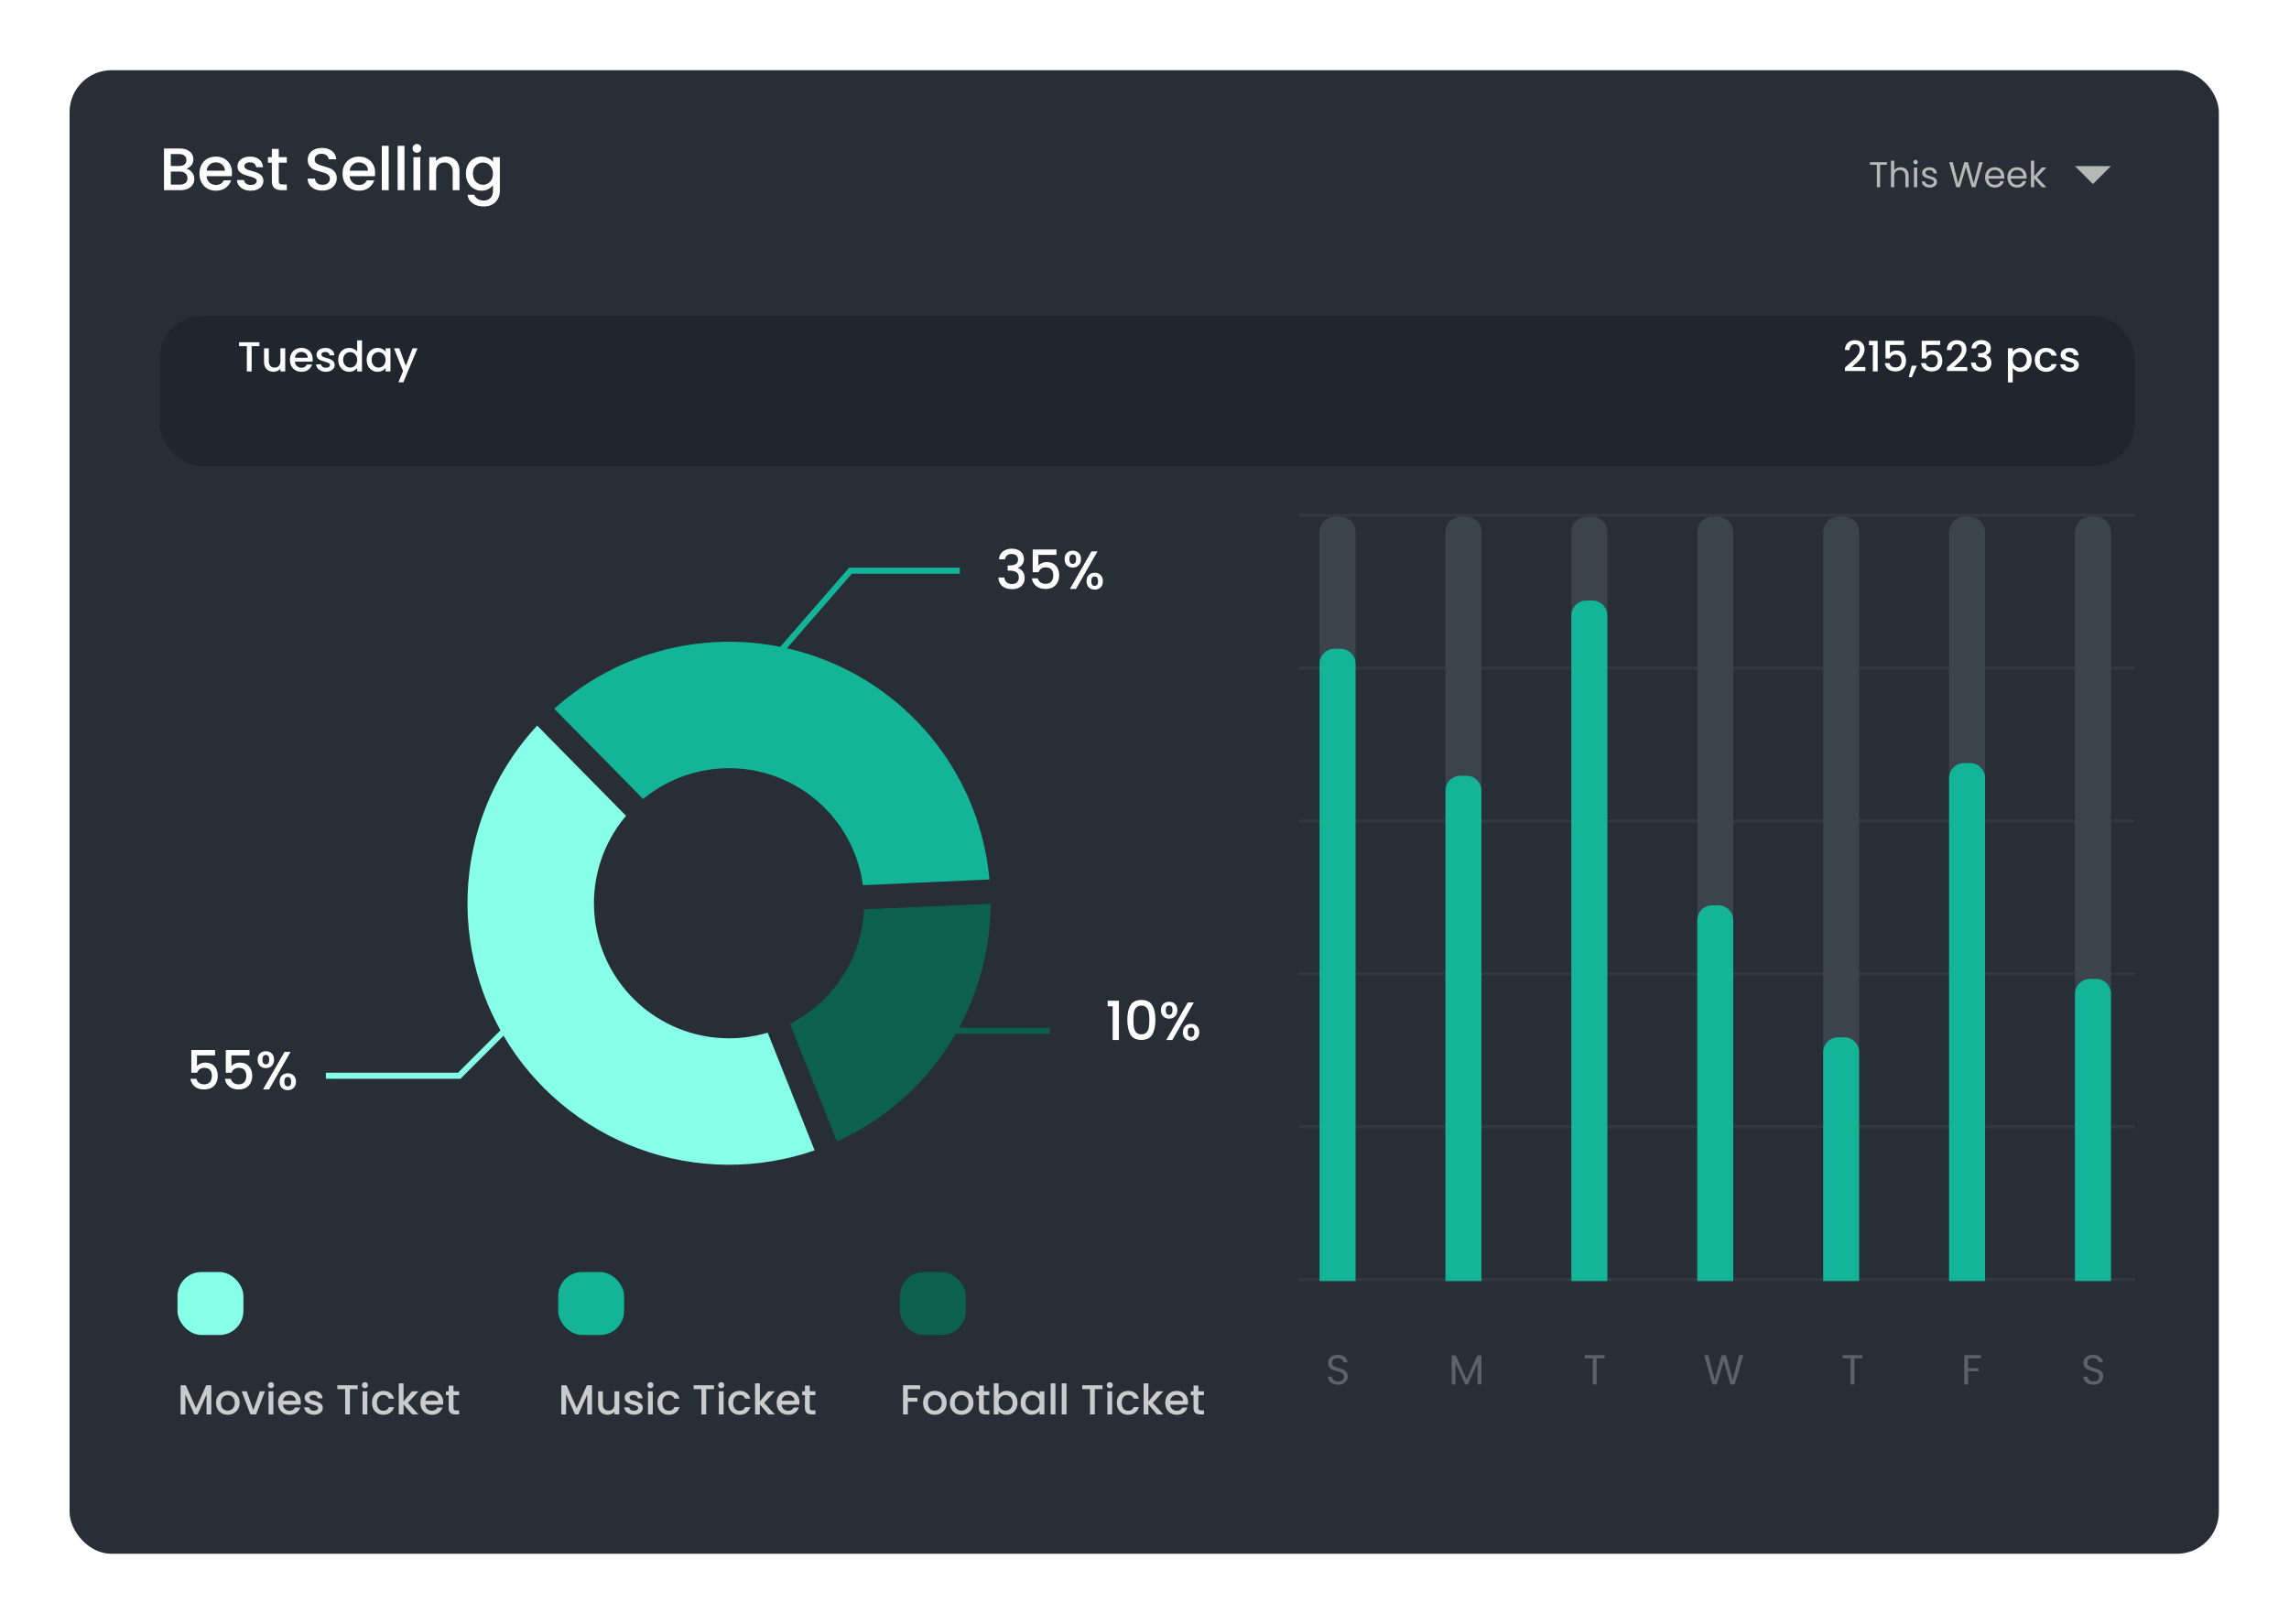 <svg width="936" height="664" viewBox="0 0 936 664" fill="none" xmlns="http://www.w3.org/2000/svg">
<g filter="url(#filter0_d_6_631)">
<rect x="28.443" y="14" width="878.876" height="606.755" rx="17.161" fill="#272E35"/>
</g>
<path d="M86.419 566.54V578.467H84.463V570.298L80.825 578.467H79.469L75.814 570.298V578.467H73.858V566.54H75.968L80.156 575.893L84.326 566.54H86.419ZM93.092 578.621C92.2 578.621 91.393 578.421 90.672 578.02C89.952 577.609 89.385 577.037 88.973 576.304C88.561 575.561 88.356 574.703 88.356 573.73C88.356 572.769 88.567 571.917 88.991 571.173C89.414 570.43 89.992 569.858 90.724 569.457C91.456 569.057 92.274 568.857 93.178 568.857C94.082 568.857 94.9 569.057 95.632 569.457C96.364 569.858 96.942 570.43 97.365 571.173C97.788 571.917 98 572.769 98 573.73C98 574.691 97.783 575.544 97.348 576.287C96.913 577.031 96.318 577.609 95.563 578.02C94.82 578.421 93.996 578.621 93.092 578.621ZM93.092 576.922C93.595 576.922 94.064 576.802 94.499 576.562C94.945 576.322 95.306 575.961 95.58 575.481C95.855 575 95.992 574.417 95.992 573.73C95.992 573.044 95.861 572.466 95.597 571.997C95.334 571.517 94.985 571.156 94.551 570.916C94.116 570.676 93.647 570.556 93.144 570.556C92.64 570.556 92.171 570.676 91.736 570.916C91.313 571.156 90.975 571.517 90.724 571.997C90.472 572.466 90.346 573.044 90.346 573.73C90.346 574.749 90.604 575.538 91.118 576.098C91.645 576.648 92.303 576.922 93.092 576.922ZM103.589 576.716L106.266 569.011H108.343L104.739 578.467H102.405L98.818 569.011H100.912L103.589 576.716ZM110.817 567.758C110.462 567.758 110.165 567.638 109.924 567.398C109.684 567.158 109.564 566.86 109.564 566.506C109.564 566.151 109.684 565.854 109.924 565.613C110.165 565.373 110.462 565.253 110.817 565.253C111.16 565.253 111.452 565.373 111.692 565.613C111.932 565.854 112.052 566.151 112.052 566.506C112.052 566.86 111.932 567.158 111.692 567.398C111.452 567.638 111.16 567.758 110.817 567.758ZM111.778 569.011V578.467H109.821V569.011H111.778ZM123.012 573.507C123.012 573.862 122.99 574.182 122.944 574.468H115.719C115.776 575.223 116.057 575.83 116.56 576.287C117.063 576.745 117.681 576.974 118.413 576.974C119.466 576.974 120.21 576.533 120.644 575.652H122.755C122.469 576.522 121.948 577.237 121.193 577.797C120.45 578.347 119.523 578.621 118.413 578.621C117.51 578.621 116.697 578.421 115.977 578.02C115.267 577.609 114.707 577.037 114.295 576.304C113.894 575.561 113.694 574.703 113.694 573.73C113.694 572.758 113.889 571.906 114.278 571.173C114.678 570.43 115.233 569.858 115.942 569.457C116.663 569.057 117.487 568.857 118.413 568.857C119.306 568.857 120.101 569.051 120.799 569.44C121.497 569.829 122.04 570.378 122.429 571.088C122.818 571.785 123.012 572.592 123.012 573.507ZM120.97 572.889C120.959 572.169 120.701 571.591 120.198 571.156C119.695 570.721 119.071 570.504 118.328 570.504C117.653 570.504 117.075 570.721 116.594 571.156C116.114 571.579 115.828 572.157 115.736 572.889H120.97ZM128.37 578.621C127.626 578.621 126.957 578.49 126.362 578.226C125.779 577.952 125.315 577.586 124.972 577.128C124.629 576.659 124.446 576.139 124.423 575.567H126.448C126.482 575.967 126.671 576.304 127.014 576.579C127.369 576.842 127.809 576.974 128.335 576.974C128.885 576.974 129.308 576.871 129.605 576.665C129.914 576.447 130.069 576.173 130.069 575.841C130.069 575.486 129.897 575.223 129.554 575.052C129.222 574.88 128.69 574.691 127.958 574.485C127.249 574.291 126.671 574.102 126.225 573.919C125.779 573.736 125.39 573.456 125.058 573.078C124.737 572.701 124.577 572.203 124.577 571.585C124.577 571.082 124.726 570.624 125.023 570.212C125.321 569.789 125.744 569.457 126.293 569.217C126.854 568.977 127.495 568.857 128.215 568.857C129.291 568.857 130.155 569.131 130.807 569.68C131.47 570.218 131.825 570.956 131.871 571.894H129.914C129.88 571.471 129.708 571.133 129.399 570.882C129.091 570.63 128.673 570.504 128.147 570.504C127.632 570.504 127.237 570.601 126.963 570.796C126.688 570.99 126.551 571.248 126.551 571.568C126.551 571.82 126.642 572.031 126.825 572.203C127.008 572.375 127.231 572.512 127.495 572.615C127.758 572.706 128.147 572.827 128.662 572.975C129.348 573.158 129.909 573.347 130.343 573.542C130.789 573.725 131.173 573.999 131.493 574.365C131.813 574.731 131.979 575.218 131.991 575.824C131.991 576.362 131.842 576.842 131.545 577.265C131.247 577.689 130.824 578.02 130.275 578.261C129.737 578.501 129.102 578.621 128.37 578.621ZM146.268 566.54V568.136H143.093V578.467H141.136V568.136H137.945V566.54H146.268ZM149.244 567.758C148.889 567.758 148.592 567.638 148.352 567.398C148.112 567.158 147.991 566.86 147.991 566.506C147.991 566.151 148.112 565.854 148.352 565.613C148.592 565.373 148.889 565.253 149.244 565.253C149.587 565.253 149.879 565.373 150.119 565.613C150.36 565.854 150.48 566.151 150.48 566.506C150.48 566.86 150.36 567.158 150.119 567.398C149.879 567.638 149.587 567.758 149.244 567.758ZM150.205 569.011V578.467H148.249V569.011H150.205ZM152.121 573.73C152.121 572.758 152.316 571.906 152.705 571.173C153.105 570.43 153.655 569.858 154.352 569.457C155.05 569.057 155.851 568.857 156.755 568.857C157.899 568.857 158.843 569.131 159.586 569.68C160.341 570.218 160.851 570.99 161.114 571.997H159.003C158.831 571.528 158.557 571.162 158.179 570.899C157.802 570.636 157.327 570.504 156.755 570.504C155.954 570.504 155.313 570.79 154.833 571.362C154.364 571.923 154.129 572.712 154.129 573.73C154.129 574.749 154.364 575.544 154.833 576.116C155.313 576.688 155.954 576.974 156.755 576.974C157.888 576.974 158.637 576.476 159.003 575.481H161.114C160.839 576.442 160.324 577.208 159.569 577.78C158.814 578.341 157.876 578.621 156.755 578.621C155.851 578.621 155.05 578.421 154.352 578.02C153.655 577.609 153.105 577.037 152.705 576.304C152.316 575.561 152.121 574.703 152.121 573.73ZM166.804 573.747L171.163 578.467H168.52L165.02 574.4V578.467H163.063V565.768H165.02V573.147L168.452 569.011H171.163L166.804 573.747ZM181.232 573.507C181.232 573.862 181.209 574.182 181.163 574.468H173.938C173.996 575.223 174.276 575.83 174.779 576.287C175.283 576.745 175.9 576.974 176.633 576.974C177.685 576.974 178.429 576.533 178.863 575.652H180.974C180.688 576.522 180.168 577.237 179.413 577.797C178.669 578.347 177.742 578.621 176.633 578.621C175.729 578.621 174.916 578.421 174.196 578.02C173.486 577.609 172.926 577.037 172.514 576.304C172.114 575.561 171.913 574.703 171.913 573.73C171.913 572.758 172.108 571.906 172.497 571.173C172.897 570.43 173.452 569.858 174.161 569.457C174.882 569.057 175.706 568.857 176.633 568.857C177.525 568.857 178.32 569.051 179.018 569.44C179.716 569.829 180.259 570.378 180.648 571.088C181.037 571.785 181.232 572.592 181.232 573.507ZM179.189 572.889C179.178 572.169 178.921 571.591 178.417 571.156C177.914 570.721 177.29 570.504 176.547 570.504C175.872 570.504 175.294 570.721 174.814 571.156C174.333 571.579 174.047 572.157 173.955 572.889H179.189ZM185.439 570.607V575.841C185.439 576.196 185.519 576.453 185.679 576.613C185.851 576.762 186.137 576.836 186.538 576.836H187.739V578.467H186.194C185.313 578.467 184.638 578.261 184.169 577.849C183.7 577.437 183.466 576.768 183.466 575.841V570.607H182.35V569.011H183.466V566.66H185.439V569.011H187.739V570.607H185.439Z" fill="white" fill-opacity="0.75"/>
<rect x="72.57" y="520.242" width="26.967" height="25.741" rx="9.806" fill="#87FFE9"/>
<path d="M242.092 566.54V578.467H240.136V570.298L236.497 578.467H235.142L231.486 570.298V578.467H229.53V566.54H231.641L235.828 575.893L239.998 566.54H242.092ZM253.226 569.011V578.467H251.27V577.351C250.961 577.74 250.555 578.049 250.052 578.278C249.56 578.495 249.033 578.604 248.473 578.604C247.729 578.604 247.06 578.45 246.465 578.141C245.882 577.832 245.418 577.374 245.075 576.768C244.743 576.161 244.577 575.429 244.577 574.571V569.011H246.516V574.279C246.516 575.126 246.728 575.778 247.151 576.236C247.575 576.682 248.152 576.905 248.885 576.905C249.617 576.905 250.195 576.682 250.618 576.236C251.053 575.778 251.27 575.126 251.27 574.279V569.011H253.226ZM259.24 578.621C258.496 578.621 257.827 578.49 257.232 578.226C256.648 577.952 256.185 577.586 255.842 577.128C255.499 576.659 255.316 576.139 255.293 575.567H257.318C257.352 575.967 257.541 576.304 257.884 576.579C258.239 576.842 258.679 576.974 259.205 576.974C259.755 576.974 260.178 576.871 260.475 576.665C260.784 576.447 260.939 576.173 260.939 575.841C260.939 575.486 260.767 575.223 260.424 575.052C260.092 574.88 259.56 574.691 258.828 574.485C258.119 574.291 257.541 574.102 257.095 573.919C256.648 573.736 256.259 573.456 255.928 573.078C255.607 572.701 255.447 572.203 255.447 571.585C255.447 571.082 255.596 570.624 255.893 570.212C256.191 569.789 256.614 569.457 257.163 569.217C257.724 568.977 258.365 568.857 259.085 568.857C260.161 568.857 261.024 569.131 261.677 569.68C262.34 570.218 262.695 570.956 262.741 571.894H260.784C260.75 571.471 260.578 571.133 260.269 570.882C259.96 570.63 259.543 570.504 259.017 570.504C258.502 570.504 258.107 570.601 257.833 570.796C257.558 570.99 257.421 571.248 257.421 571.568C257.421 571.82 257.512 572.031 257.695 572.203C257.878 572.375 258.101 572.512 258.365 572.615C258.628 572.706 259.017 572.827 259.531 572.975C260.218 573.158 260.778 573.347 261.213 573.542C261.659 573.725 262.043 573.999 262.363 574.365C262.683 574.731 262.849 575.218 262.861 575.824C262.861 576.362 262.712 576.842 262.414 577.265C262.117 577.689 261.694 578.02 261.145 578.261C260.607 578.501 259.972 578.621 259.24 578.621ZM265.97 567.758C265.615 567.758 265.318 567.638 265.077 567.398C264.837 567.158 264.717 566.86 264.717 566.506C264.717 566.151 264.837 565.854 265.077 565.613C265.318 565.373 265.615 565.253 265.97 565.253C266.313 565.253 266.605 565.373 266.845 565.613C267.085 565.854 267.205 566.151 267.205 566.506C267.205 566.86 267.085 567.158 266.845 567.398C266.605 567.638 266.313 567.758 265.97 567.758ZM266.931 569.011V578.467H264.974V569.011H266.931ZM268.847 573.73C268.847 572.758 269.042 571.906 269.431 571.173C269.831 570.43 270.38 569.858 271.078 569.457C271.776 569.057 272.577 568.857 273.481 568.857C274.625 568.857 275.568 569.131 276.312 569.68C277.067 570.218 277.576 570.99 277.839 571.997H275.729C275.557 571.528 275.282 571.162 274.905 570.899C274.527 570.636 274.053 570.504 273.481 570.504C272.68 570.504 272.039 570.79 271.559 571.362C271.09 571.923 270.855 572.712 270.855 573.73C270.855 574.749 271.09 575.544 271.559 576.116C272.039 576.688 272.68 576.974 273.481 576.974C274.613 576.974 275.363 576.476 275.729 575.481H277.839C277.565 576.442 277.05 577.208 276.295 577.78C275.54 578.341 274.602 578.621 273.481 578.621C272.577 578.621 271.776 578.421 271.078 578.02C270.38 577.609 269.831 577.037 269.431 576.304C269.042 575.561 268.847 574.703 268.847 573.73ZM291.952 566.54V568.136H288.777V578.467H286.821V568.136H283.629V566.54H291.952ZM294.929 567.758C294.574 567.758 294.276 567.638 294.036 567.398C293.796 567.158 293.676 566.86 293.676 566.506C293.676 566.151 293.796 565.854 294.036 565.613C294.276 565.373 294.574 565.253 294.929 565.253C295.272 565.253 295.564 565.373 295.804 565.613C296.044 565.854 296.164 566.151 296.164 566.506C296.164 566.86 296.044 567.158 295.804 567.398C295.564 567.638 295.272 567.758 294.929 567.758ZM295.89 569.011V578.467H293.933V569.011H295.89ZM297.806 573.73C297.806 572.758 298 571.906 298.389 571.173C298.79 570.43 299.339 569.858 300.037 569.457C300.735 569.057 301.536 568.857 302.439 568.857C303.583 568.857 304.527 569.131 305.271 569.68C306.026 570.218 306.535 570.99 306.798 571.997H304.687C304.516 571.528 304.241 571.162 303.864 570.899C303.486 570.636 303.011 570.504 302.439 570.504C301.639 570.504 300.998 570.79 300.517 571.362C300.048 571.923 299.814 572.712 299.814 573.73C299.814 574.749 300.048 575.544 300.517 576.116C300.998 576.688 301.639 576.974 302.439 576.974C303.572 576.974 304.321 576.476 304.687 575.481H306.798C306.524 576.442 306.009 577.208 305.254 577.78C304.499 578.341 303.561 578.621 302.439 578.621C301.536 578.621 300.735 578.421 300.037 578.02C299.339 577.609 298.79 577.037 298.389 576.304C298 575.561 297.806 574.703 297.806 573.73ZM312.489 573.747L316.848 578.467H314.205L310.704 574.4V578.467H308.748V565.768H310.704V573.147L314.136 569.011H316.848L312.489 573.747ZM326.916 573.507C326.916 573.862 326.893 574.182 326.847 574.468H319.623C319.68 575.223 319.96 575.83 320.464 576.287C320.967 576.745 321.585 576.974 322.317 576.974C323.37 576.974 324.113 576.533 324.548 575.652H326.659C326.373 576.522 325.852 577.237 325.097 577.797C324.353 578.347 323.427 578.621 322.317 578.621C321.413 578.621 320.601 578.421 319.88 578.02C319.171 577.609 318.61 577.037 318.198 576.304C317.798 575.561 317.598 574.703 317.598 573.73C317.598 572.758 317.792 571.906 318.181 571.173C318.582 570.43 319.137 569.858 319.846 569.457C320.567 569.057 321.39 568.857 322.317 568.857C323.209 568.857 324.004 569.051 324.702 569.44C325.4 569.829 325.944 570.378 326.333 571.088C326.722 571.785 326.916 572.592 326.916 573.507ZM324.874 572.889C324.863 572.169 324.605 571.591 324.102 571.156C323.598 570.721 322.975 570.504 322.231 570.504C321.556 570.504 320.978 570.721 320.498 571.156C320.017 571.579 319.731 572.157 319.64 572.889H324.874ZM331.124 570.607V575.841C331.124 576.196 331.204 576.453 331.364 576.613C331.536 576.762 331.822 576.836 332.222 576.836H333.423V578.467H331.879C330.998 578.467 330.323 578.261 329.854 577.849C329.385 577.437 329.15 576.768 329.15 575.841V570.607H328.035V569.011H329.15V566.66H331.124V569.011H333.423V570.607H331.124Z" fill="white" fill-opacity="0.75"/>
<rect x="228.243" y="520.242" width="26.967" height="25.741" rx="9.806" fill="#13B497"/>
<path d="M376.286 566.54V568.136H371.224V571.654H375.171V573.25H371.224V578.467H369.268V566.54H376.286ZM382.201 578.621C381.309 578.621 380.502 578.421 379.781 578.02C379.06 577.609 378.494 577.037 378.082 576.304C377.67 575.561 377.465 574.703 377.465 573.73C377.465 572.769 377.676 571.917 378.099 571.173C378.523 570.43 379.101 569.858 379.833 569.457C380.565 569.057 381.383 568.857 382.287 568.857C383.191 568.857 384.009 569.057 384.741 569.457C385.473 569.858 386.051 570.43 386.474 571.173C386.897 571.917 387.109 572.769 387.109 573.73C387.109 574.691 386.892 575.544 386.457 576.287C386.022 577.031 385.427 577.609 384.672 578.02C383.928 578.421 383.105 578.621 382.201 578.621ZM382.201 576.922C382.704 576.922 383.173 576.802 383.608 576.562C384.054 576.322 384.415 575.961 384.689 575.481C384.964 575 385.101 574.417 385.101 573.73C385.101 573.044 384.97 572.466 384.706 571.997C384.443 571.517 384.094 571.156 383.66 570.916C383.225 570.676 382.756 570.556 382.252 570.556C381.749 570.556 381.28 570.676 380.845 570.916C380.422 571.156 380.084 571.517 379.833 571.997C379.581 572.466 379.455 573.044 379.455 573.73C379.455 574.749 379.713 575.538 380.227 576.098C380.754 576.648 381.412 576.922 382.201 576.922ZM393.144 578.621C392.252 578.621 391.445 578.421 390.725 578.02C390.004 577.609 389.438 577.037 389.026 576.304C388.614 575.561 388.408 574.703 388.408 573.73C388.408 572.769 388.62 571.917 389.043 571.173C389.466 570.43 390.044 569.858 390.776 569.457C391.508 569.057 392.326 568.857 393.23 568.857C394.134 568.857 394.952 569.057 395.684 569.457C396.416 569.858 396.994 570.43 397.417 571.173C397.841 571.917 398.052 572.769 398.052 573.73C398.052 574.691 397.835 575.544 397.4 576.287C396.965 577.031 396.37 577.609 395.615 578.02C394.872 578.421 394.048 578.621 393.144 578.621ZM393.144 576.922C393.648 576.922 394.117 576.802 394.551 576.562C394.998 576.322 395.358 575.961 395.633 575.481C395.907 575 396.044 574.417 396.044 573.73C396.044 573.044 395.913 572.466 395.65 571.997C395.387 571.517 395.038 571.156 394.603 570.916C394.168 570.676 393.699 570.556 393.196 570.556C392.692 570.556 392.223 570.676 391.789 570.916C391.365 571.156 391.028 571.517 390.776 571.997C390.524 572.466 390.399 573.044 390.399 573.73C390.399 574.749 390.656 575.538 391.171 576.098C391.697 576.648 392.355 576.922 393.144 576.922ZM402.269 570.607V575.841C402.269 576.196 402.349 576.453 402.509 576.613C402.68 576.762 402.966 576.836 403.367 576.836H404.568V578.467H403.024C402.143 578.467 401.468 578.261 400.999 577.849C400.53 577.437 400.295 576.768 400.295 575.841V570.607H399.18V569.011H400.295V566.66H402.269V569.011H404.568V570.607H402.269ZM408.327 570.418C408.659 569.961 409.111 569.589 409.683 569.303C410.267 569.005 410.913 568.857 411.622 568.857C412.458 568.857 413.213 569.057 413.888 569.457C414.563 569.858 415.095 570.43 415.484 571.173C415.873 571.906 416.067 572.746 416.067 573.696C416.067 574.646 415.873 575.498 415.484 576.253C415.095 576.997 414.557 577.58 413.87 578.003C413.195 578.415 412.446 578.621 411.622 578.621C410.89 578.621 410.238 578.478 409.666 578.192C409.105 577.906 408.659 577.54 408.327 577.094V578.467H406.371V565.768H408.327V570.418ZM414.076 573.696C414.076 573.044 413.939 572.483 413.664 572.014C413.401 571.534 413.047 571.173 412.601 570.933C412.166 570.681 411.697 570.556 411.193 570.556C410.701 570.556 410.232 570.681 409.786 570.933C409.351 571.185 408.997 571.551 408.722 572.031C408.459 572.512 408.327 573.078 408.327 573.73C408.327 574.382 408.459 574.954 408.722 575.446C408.997 575.927 409.351 576.293 409.786 576.545C410.232 576.796 410.701 576.922 411.193 576.922C411.697 576.922 412.166 576.796 412.601 576.545C413.047 576.282 413.401 575.904 413.664 575.412C413.939 574.92 414.076 574.348 414.076 573.696ZM417.349 573.696C417.349 572.746 417.544 571.906 417.933 571.173C418.333 570.441 418.871 569.875 419.546 569.474C420.233 569.063 420.988 568.857 421.811 568.857C422.555 568.857 423.201 569.005 423.75 569.303C424.311 569.589 424.757 569.949 425.089 570.384V569.011H427.062V578.467H425.089V577.059C424.757 577.506 424.305 577.877 423.733 578.175C423.161 578.472 422.509 578.621 421.777 578.621C420.965 578.621 420.221 578.415 419.546 578.003C418.871 577.58 418.333 576.997 417.933 576.253C417.544 575.498 417.349 574.646 417.349 573.696ZM425.089 573.73C425.089 573.078 424.952 572.512 424.677 572.031C424.414 571.551 424.065 571.185 423.63 570.933C423.196 570.681 422.727 570.556 422.223 570.556C421.72 570.556 421.251 570.681 420.816 570.933C420.381 571.173 420.027 571.534 419.752 572.014C419.489 572.483 419.357 573.044 419.357 573.696C419.357 574.348 419.489 574.92 419.752 575.412C420.027 575.904 420.381 576.282 420.816 576.545C421.262 576.796 421.731 576.922 422.223 576.922C422.727 576.922 423.196 576.796 423.63 576.545C424.065 576.293 424.414 575.927 424.677 575.446C424.952 574.954 425.089 574.382 425.089 573.73ZM431.588 565.768V578.467H429.632V565.768H431.588ZM436.113 565.768V578.467H434.157V565.768H436.113ZM450.845 566.54V568.136H447.67V578.467H445.714V568.136H442.522V566.54H450.845ZM453.821 567.758C453.467 567.758 453.169 567.638 452.929 567.398C452.689 567.158 452.568 566.86 452.568 566.506C452.568 566.151 452.689 565.854 452.929 565.613C453.169 565.373 453.467 565.253 453.821 565.253C454.164 565.253 454.456 565.373 454.696 565.613C454.937 565.854 455.057 566.151 455.057 566.506C455.057 566.86 454.937 567.158 454.696 567.398C454.456 567.638 454.164 567.758 453.821 567.758ZM454.782 569.011V578.467H452.826V569.011H454.782ZM456.699 573.73C456.699 572.758 456.893 571.906 457.282 571.173C457.682 570.43 458.232 569.858 458.929 569.457C459.627 569.057 460.428 568.857 461.332 568.857C462.476 568.857 463.42 569.131 464.163 569.68C464.919 570.218 465.428 570.99 465.691 571.997H463.58C463.408 571.528 463.134 571.162 462.756 570.899C462.379 570.636 461.904 570.504 461.332 570.504C460.531 570.504 459.89 570.79 459.41 571.362C458.941 571.923 458.706 572.712 458.706 573.73C458.706 574.749 458.941 575.544 459.41 576.116C459.89 576.688 460.531 576.974 461.332 576.974C462.465 576.974 463.214 576.476 463.58 575.481H465.691C465.416 576.442 464.901 577.208 464.146 577.78C463.391 578.341 462.453 578.621 461.332 578.621C460.428 578.621 459.627 578.421 458.929 578.02C458.232 577.609 457.682 577.037 457.282 576.304C456.893 575.561 456.699 574.703 456.699 573.73ZM471.381 573.747L475.74 578.467H473.098L469.597 574.4V578.467H467.64V565.768H469.597V573.147L473.029 569.011H475.74L471.381 573.747ZM485.809 573.507C485.809 573.862 485.786 574.182 485.74 574.468H478.515C478.573 575.223 478.853 575.83 479.356 576.287C479.86 576.745 480.477 576.974 481.21 576.974C482.262 576.974 483.006 576.533 483.441 575.652H485.551C485.265 576.522 484.745 577.237 483.99 577.797C483.246 578.347 482.319 578.621 481.21 578.621C480.306 578.621 479.494 578.421 478.773 578.02C478.063 577.609 477.503 577.037 477.091 576.304C476.691 575.561 476.49 574.703 476.49 573.73C476.49 572.758 476.685 571.906 477.074 571.173C477.474 570.43 478.029 569.858 478.738 569.457C479.459 569.057 480.283 568.857 481.21 568.857C482.102 568.857 482.897 569.051 483.595 569.44C484.293 569.829 484.836 570.378 485.225 571.088C485.614 571.785 485.809 572.592 485.809 573.507ZM483.767 572.889C483.755 572.169 483.498 571.591 482.994 571.156C482.491 570.721 481.867 570.504 481.124 570.504C480.449 570.504 479.871 570.721 479.391 571.156C478.91 571.579 478.624 572.157 478.533 572.889H483.767ZM490.016 570.607V575.841C490.016 576.196 490.096 576.453 490.257 576.613C490.428 576.762 490.714 576.836 491.115 576.836H492.316V578.467H490.771C489.89 578.467 489.215 578.261 488.746 577.849C488.277 577.437 488.043 576.768 488.043 575.841V570.607H486.927V569.011H488.043V566.66H490.016V569.011H492.316V570.607H490.016Z" fill="white" fill-opacity="0.75"/>
<rect x="367.981" y="520.242" width="26.967" height="25.741" rx="9.806" fill="#0B6050"/>
<path d="M409.855 364.452C410.905 388.119 404.415 411.507 391.319 431.248C378.223 450.989 359.198 466.062 336.985 474.295L315.604 416.61C325.6 412.905 334.161 406.122 340.054 397.239C345.947 388.356 348.868 377.831 348.395 367.181L409.855 364.452Z" fill="#0B6050" stroke="#272E35" stroke-width="9.806"/>
<path d="M339.516 473.321C315.385 482.938 288.658 483.855 263.924 475.916C239.19 467.976 217.99 451.676 203.964 429.811C189.937 407.946 183.957 381.881 187.052 356.089C190.146 330.297 202.121 306.386 220.922 288.46L263.375 332.984C254.915 341.051 249.526 351.811 248.134 363.417C246.741 375.024 249.432 386.753 255.744 396.592C262.056 406.431 271.596 413.767 282.726 417.339C293.857 420.912 305.884 420.499 316.743 416.172L339.516 473.321Z" fill="#87FFE9" stroke="#272E35" stroke-width="9.806"/>
<path d="M219.614 289.729C235.017 274.555 254.487 264.171 275.669 259.833C296.85 255.495 318.835 257.389 338.963 265.286C359.09 273.183 376.498 286.743 389.079 304.327C401.66 321.911 408.875 342.764 409.851 364.364L348.394 367.141C347.955 357.421 344.708 348.037 339.046 340.125C333.385 332.212 325.551 326.11 316.494 322.556C307.437 319.003 297.543 318.15 288.012 320.103C278.48 322.055 269.718 326.727 262.787 333.555L219.614 289.729Z" fill="#13B497" stroke="#272E35" stroke-width="9.806"/>
<path d="M306.692 280.604L347.755 233.412L392.496 233.412" stroke="#13B497" stroke-width="2.452"/>
<path d="M408.485 228.752C408.573 227.384 409.095 226.317 410.051 225.553C411.022 224.788 412.258 224.405 413.758 224.405C414.788 224.405 415.677 224.589 416.428 224.957C417.178 225.325 417.744 225.825 418.127 226.457C418.509 227.09 418.7 227.803 418.7 228.597C418.7 229.509 418.457 230.289 417.972 230.936C417.487 231.583 416.906 232.017 416.229 232.238V232.326C417.097 232.591 417.774 233.076 418.259 233.782C418.744 234.474 418.987 235.364 418.987 236.452C418.987 237.32 418.788 238.092 418.391 238.769C417.994 239.445 417.406 239.982 416.626 240.379C415.847 240.762 414.913 240.953 413.824 240.953C412.235 240.953 410.926 240.549 409.897 239.74C408.882 238.916 408.338 237.739 408.264 236.209H410.691C410.75 236.989 411.051 237.629 411.596 238.129C412.14 238.614 412.875 238.857 413.802 238.857C414.699 238.857 415.391 238.614 415.876 238.129C416.361 237.629 416.604 236.989 416.604 236.209C416.604 235.18 416.273 234.452 415.611 234.025C414.964 233.584 413.964 233.363 412.611 233.363H412.037V231.289H412.633C413.824 231.274 414.729 231.076 415.346 230.693C415.979 230.311 416.295 229.708 416.295 228.884C416.295 228.178 416.067 227.619 415.611 227.207C415.155 226.781 414.508 226.568 413.67 226.568C412.846 226.568 412.206 226.781 411.75 227.207C411.294 227.619 411.022 228.134 410.934 228.752H408.485ZM431.999 226.943H424.608V231.333C424.917 230.921 425.373 230.576 425.976 230.296C426.594 230.017 427.248 229.877 427.939 229.877C429.175 229.877 430.175 230.142 430.94 230.671C431.72 231.201 432.271 231.87 432.595 232.679C432.933 233.488 433.102 234.341 433.102 235.239C433.102 236.327 432.889 237.298 432.463 238.151C432.051 238.989 431.426 239.651 430.587 240.137C429.763 240.622 428.748 240.865 427.542 240.865C425.939 240.865 424.652 240.468 423.681 239.673C422.71 238.879 422.129 237.827 421.938 236.518H424.387C424.549 237.21 424.909 237.761 425.468 238.173C426.027 238.57 426.726 238.769 427.564 238.769C428.609 238.769 429.388 238.453 429.903 237.82C430.433 237.188 430.697 236.349 430.697 235.305C430.697 234.246 430.433 233.437 429.903 232.878C429.374 232.304 428.594 232.017 427.564 232.017C426.844 232.017 426.233 232.201 425.733 232.569C425.248 232.922 424.895 233.407 424.674 234.025H422.291V224.736H431.999V226.943ZM435.324 228.664C435.324 227.59 435.632 226.751 436.25 226.148C436.883 225.531 437.692 225.222 438.677 225.222C439.663 225.222 440.464 225.531 441.082 226.148C441.715 226.751 442.031 227.59 442.031 228.664C442.031 229.737 441.715 230.583 441.082 231.201C440.464 231.819 439.663 232.128 438.677 232.128C437.692 232.128 436.883 231.819 436.25 231.201C435.632 230.583 435.324 229.737 435.324 228.664ZM448.782 225.508L439.979 240.865H437.508L446.311 225.508H448.782ZM438.677 226.744C437.751 226.744 437.287 227.384 437.287 228.664C437.287 229.958 437.751 230.605 438.677 230.605C439.119 230.605 439.457 230.451 439.692 230.142C439.942 229.818 440.067 229.325 440.067 228.664C440.067 227.384 439.604 226.744 438.677 226.744ZM444.304 237.688C444.304 236.614 444.612 235.775 445.23 235.172C445.863 234.555 446.672 234.246 447.657 234.246C448.628 234.246 449.422 234.555 450.04 235.172C450.673 235.775 450.989 236.614 450.989 237.688C450.989 238.761 450.673 239.607 450.04 240.225C449.422 240.843 448.628 241.152 447.657 241.152C446.672 241.152 445.863 240.843 445.23 240.225C444.612 239.607 444.304 238.761 444.304 237.688ZM447.635 235.768C446.708 235.768 446.245 236.408 446.245 237.688C446.245 238.967 446.708 239.607 447.635 239.607C448.562 239.607 449.025 238.967 449.025 237.688C449.025 236.408 448.562 235.768 447.635 235.768Z" fill="white"/>
<path d="M227.631 400.117L187.794 439.955H133.246" stroke="#87FFE9" stroke-width="2.452"/>
<path d="M87.942 431.645H80.551V436.036C80.86 435.624 81.316 435.279 81.919 434.999C82.537 434.72 83.191 434.58 83.882 434.58C85.118 434.58 86.118 434.845 86.883 435.374C87.663 435.904 88.214 436.573 88.538 437.382C88.876 438.191 89.045 439.044 89.045 439.941C89.045 441.03 88.832 442.001 88.405 442.854C87.994 443.692 87.368 444.354 86.53 444.84C85.706 445.325 84.691 445.568 83.485 445.568C81.882 445.568 80.595 445.17 79.624 444.376C78.653 443.582 78.072 442.53 77.881 441.221H80.33C80.492 441.912 80.852 442.464 81.411 442.876C81.97 443.273 82.669 443.472 83.507 443.472C84.552 443.472 85.331 443.155 85.846 442.523C86.376 441.89 86.64 441.052 86.64 440.008C86.64 438.948 86.376 438.139 85.846 437.581C85.317 437.007 84.537 436.72 83.507 436.72C82.787 436.72 82.176 436.904 81.676 437.272C81.191 437.625 80.838 438.11 80.617 438.728H78.234V429.439H87.942V431.645ZM102.034 431.645H94.642V436.036C94.951 435.624 95.407 435.279 96.01 434.999C96.628 434.72 97.283 434.58 97.974 434.58C99.21 434.58 100.21 434.845 100.975 435.374C101.754 435.904 102.306 436.573 102.629 437.382C102.968 438.191 103.137 439.044 103.137 439.941C103.137 441.03 102.924 442.001 102.497 442.854C102.085 443.692 101.46 444.354 100.622 444.84C99.798 445.325 98.783 445.568 97.577 445.568C95.973 445.568 94.686 445.17 93.716 444.376C92.745 443.582 92.164 442.53 91.972 441.221H94.422C94.583 441.912 94.944 442.464 95.503 442.876C96.062 443.273 96.76 443.472 97.599 443.472C98.643 443.472 99.423 443.155 99.938 442.523C100.467 441.89 100.732 441.052 100.732 440.008C100.732 438.948 100.467 438.139 99.938 437.581C99.408 437.007 98.629 436.72 97.599 436.72C96.878 436.72 96.268 436.904 95.767 437.272C95.282 437.625 94.929 438.11 94.709 438.728H92.326V429.439H102.034V431.645ZM105.358 433.366C105.358 432.293 105.667 431.454 106.285 430.851C106.917 430.233 107.726 429.924 108.712 429.924C109.697 429.924 110.499 430.233 111.117 430.851C111.749 431.454 112.065 432.293 112.065 433.366C112.065 434.44 111.749 435.286 111.117 435.904C110.499 436.521 109.697 436.83 108.712 436.83C107.726 436.83 106.917 436.521 106.285 435.904C105.667 435.286 105.358 434.44 105.358 433.366ZM118.817 430.211L110.014 445.568H107.542L116.346 430.211H118.817ZM108.712 431.447C107.785 431.447 107.322 432.087 107.322 433.366C107.322 434.661 107.785 435.308 108.712 435.308C109.153 435.308 109.491 435.153 109.727 434.845C109.977 434.521 110.102 434.028 110.102 433.366C110.102 432.087 109.638 431.447 108.712 431.447ZM114.338 442.39C114.338 441.317 114.647 440.478 115.265 439.875C115.897 439.257 116.706 438.948 117.692 438.948C118.663 438.948 119.457 439.257 120.075 439.875C120.707 440.478 121.023 441.317 121.023 442.39C121.023 443.464 120.707 444.31 120.075 444.928C119.457 445.546 118.663 445.854 117.692 445.854C116.706 445.854 115.897 445.546 115.265 444.928C114.647 444.31 114.338 443.464 114.338 442.39ZM117.67 440.471C116.743 440.471 116.28 441.111 116.28 442.39C116.28 443.67 116.743 444.31 117.67 444.31C118.596 444.31 119.06 443.67 119.06 442.39C119.06 441.111 118.596 440.471 117.67 440.471Z" fill="white"/>
<path d="M374.109 421.569H429.269" stroke="#0B6050" stroke-width="2.452"/>
<path d="M452.94 411.553V409.259H457.529V425.343H454.992V411.553H452.94ZM460.984 417.092C460.984 414.547 461.411 412.561 462.264 411.134C463.132 409.693 464.618 408.972 466.721 408.972C468.824 408.972 470.303 409.693 471.156 411.134C472.024 412.561 472.458 414.547 472.458 417.092C472.458 419.666 472.024 421.681 471.156 423.137C470.303 424.579 468.824 425.299 466.721 425.299C464.618 425.299 463.132 424.579 462.264 423.137C461.411 421.681 460.984 419.666 460.984 417.092ZM469.986 417.092C469.986 415.9 469.906 414.892 469.744 414.069C469.597 413.245 469.288 412.576 468.817 412.061C468.346 411.531 467.648 411.267 466.721 411.267C465.794 411.267 465.096 411.531 464.625 412.061C464.154 412.576 463.838 413.245 463.676 414.069C463.529 414.892 463.456 415.9 463.456 417.092C463.456 418.327 463.529 419.364 463.676 420.203C463.823 421.041 464.132 421.718 464.603 422.232C465.088 422.747 465.794 423.005 466.721 423.005C467.648 423.005 468.346 422.747 468.817 422.232C469.302 421.718 469.619 421.041 469.766 420.203C469.913 419.364 469.986 418.327 469.986 417.092ZM474.722 413.142C474.722 412.068 475.031 411.23 475.649 410.627C476.281 410.009 477.09 409.7 478.076 409.7C479.061 409.7 479.863 410.009 480.481 410.627C481.113 411.23 481.429 412.068 481.429 413.142C481.429 414.216 481.113 415.062 480.481 415.679C479.863 416.297 479.061 416.606 478.076 416.606C477.09 416.606 476.281 416.297 475.649 415.679C475.031 415.062 474.722 414.216 474.722 413.142ZM488.181 409.987L479.377 425.343H476.906L485.71 409.987H488.181ZM478.076 411.223C477.149 411.223 476.686 411.862 476.686 413.142C476.686 414.436 477.149 415.084 478.076 415.084C478.517 415.084 478.855 414.929 479.091 414.62C479.341 414.297 479.466 413.804 479.466 413.142C479.466 411.862 479.002 411.223 478.076 411.223ZM483.702 422.166C483.702 421.092 484.011 420.254 484.629 419.651C485.261 419.033 486.07 418.724 487.056 418.724C488.026 418.724 488.821 419.033 489.438 419.651C490.071 420.254 490.387 421.092 490.387 422.166C490.387 423.24 490.071 424.086 489.438 424.704C488.821 425.321 488.026 425.63 487.056 425.63C486.07 425.63 485.261 425.321 484.629 424.704C484.011 424.086 483.702 423.24 483.702 422.166ZM487.034 420.247C486.107 420.247 485.644 420.886 485.644 422.166C485.644 423.446 486.107 424.086 487.034 424.086C487.96 424.086 488.424 423.446 488.424 422.166C488.424 420.886 487.96 420.247 487.034 420.247Z" fill="white"/>
<g filter="url(#filter1_d_6_631)">
<rect x="65.216" y="114.513" width="807.781" height="61.288" rx="17.161" fill="#20262D"/>
</g>
<path d="M106.078 139.973V141.569H102.903V151.9H100.947V141.569H97.755V139.973H106.078ZM116.623 142.444V151.9H114.666V150.784C114.357 151.173 113.951 151.482 113.448 151.711C112.956 151.928 112.43 152.037 111.869 152.037C111.125 152.037 110.456 151.882 109.861 151.573C109.278 151.265 108.814 150.807 108.471 150.201C108.139 149.594 107.974 148.862 107.974 148.004V142.444H109.913V147.712C109.913 148.559 110.124 149.211 110.548 149.669C110.971 150.115 111.549 150.338 112.281 150.338C113.013 150.338 113.591 150.115 114.014 149.669C114.449 149.211 114.666 148.559 114.666 147.712V142.444H116.623ZM127.87 146.94C127.87 147.295 127.847 147.615 127.801 147.901H120.577C120.634 148.656 120.914 149.262 121.418 149.72C121.921 150.178 122.539 150.407 123.271 150.407C124.323 150.407 125.067 149.966 125.502 149.085H127.613C127.327 149.955 126.806 150.67 126.051 151.23C125.307 151.779 124.381 152.054 123.271 152.054C122.367 152.054 121.555 151.854 120.834 151.453C120.125 151.041 119.564 150.469 119.152 149.737C118.752 148.994 118.552 148.136 118.552 147.163C118.552 146.191 118.746 145.338 119.135 144.606C119.536 143.863 120.09 143.291 120.8 142.89C121.521 142.49 122.344 142.29 123.271 142.29C124.163 142.29 124.958 142.484 125.656 142.873C126.354 143.262 126.898 143.811 127.287 144.52C127.676 145.218 127.87 146.025 127.87 146.94ZM125.828 146.322C125.816 145.602 125.559 145.024 125.056 144.589C124.552 144.154 123.929 143.937 123.185 143.937C122.51 143.937 121.932 144.154 121.452 144.589C120.971 145.012 120.685 145.59 120.594 146.322H125.828ZM133.227 152.054C132.484 152.054 131.814 151.922 131.22 151.659C130.636 151.385 130.173 151.019 129.83 150.561C129.486 150.092 129.303 149.571 129.28 148.999H131.305C131.34 149.4 131.528 149.737 131.872 150.012C132.226 150.275 132.667 150.407 133.193 150.407C133.742 150.407 134.166 150.304 134.463 150.098C134.772 149.88 134.926 149.606 134.926 149.274C134.926 148.919 134.755 148.656 134.411 148.485C134.08 148.313 133.548 148.124 132.816 147.918C132.106 147.724 131.528 147.535 131.082 147.352C130.636 147.169 130.247 146.889 129.915 146.511C129.595 146.134 129.435 145.636 129.435 145.018C129.435 144.515 129.584 144.057 129.881 143.645C130.178 143.222 130.602 142.89 131.151 142.65C131.712 142.41 132.352 142.29 133.073 142.29C134.148 142.29 135.012 142.564 135.664 143.113C136.328 143.651 136.682 144.389 136.728 145.327H134.772C134.738 144.904 134.566 144.566 134.257 144.314C133.948 144.063 133.531 143.937 133.004 143.937C132.489 143.937 132.095 144.034 131.82 144.229C131.546 144.423 131.408 144.681 131.408 145.001C131.408 145.253 131.5 145.464 131.683 145.636C131.866 145.807 132.089 145.945 132.352 146.048C132.615 146.139 133.004 146.259 133.519 146.408C134.206 146.591 134.766 146.78 135.201 146.974C135.647 147.157 136.03 147.432 136.351 147.798C136.671 148.164 136.837 148.65 136.848 149.257C136.848 149.794 136.7 150.275 136.402 150.698C136.105 151.122 135.681 151.453 135.132 151.694C134.595 151.934 133.96 152.054 133.227 152.054ZM138.31 147.129C138.31 146.179 138.505 145.338 138.894 144.606C139.294 143.874 139.832 143.308 140.507 142.907C141.193 142.495 141.954 142.29 142.789 142.29C143.407 142.29 144.013 142.427 144.608 142.701C145.214 142.965 145.695 143.319 146.05 143.765V139.201H148.023V151.9H146.05V150.475C145.729 150.933 145.283 151.31 144.711 151.608C144.15 151.905 143.504 152.054 142.772 152.054C141.948 152.054 141.193 151.848 140.507 151.436C139.832 151.013 139.294 150.429 138.894 149.686C138.505 148.931 138.31 148.078 138.31 147.129ZM146.05 147.163C146.05 146.511 145.912 145.945 145.638 145.464C145.375 144.984 145.026 144.618 144.591 144.366C144.156 144.114 143.687 143.988 143.184 143.988C142.68 143.988 142.211 144.114 141.777 144.366C141.342 144.606 140.987 144.967 140.713 145.447C140.449 145.916 140.318 146.477 140.318 147.129C140.318 147.781 140.449 148.353 140.713 148.845C140.987 149.337 141.342 149.714 141.777 149.978C142.223 150.229 142.692 150.355 143.184 150.355C143.687 150.355 144.156 150.229 144.591 149.978C145.026 149.726 145.375 149.36 145.638 148.879C145.912 148.387 146.05 147.815 146.05 147.163ZM149.94 147.129C149.94 146.179 150.135 145.338 150.524 144.606C150.924 143.874 151.462 143.308 152.137 142.907C152.823 142.495 153.579 142.29 154.402 142.29C155.146 142.29 155.792 142.438 156.341 142.736C156.902 143.022 157.348 143.382 157.68 143.817V142.444H159.653V151.9H157.68V150.492C157.348 150.939 156.896 151.31 156.324 151.608C155.752 151.905 155.1 152.054 154.368 152.054C153.556 152.054 152.812 151.848 152.137 151.436C151.462 151.013 150.924 150.429 150.524 149.686C150.135 148.931 149.94 148.078 149.94 147.129ZM157.68 147.163C157.68 146.511 157.543 145.945 157.268 145.464C157.005 144.984 156.656 144.618 156.221 144.366C155.787 144.114 155.318 143.988 154.814 143.988C154.311 143.988 153.842 144.114 153.407 144.366C152.972 144.606 152.618 144.967 152.343 145.447C152.08 145.916 151.948 146.477 151.948 147.129C151.948 147.781 152.08 148.353 152.343 148.845C152.618 149.337 152.972 149.714 153.407 149.978C153.853 150.229 154.322 150.355 154.814 150.355C155.318 150.355 155.787 150.229 156.221 149.978C156.656 149.726 157.005 149.36 157.268 148.879C157.543 148.387 157.68 147.815 157.68 147.163ZM170.735 142.444L164.934 156.344H162.909L164.831 151.745L161.108 142.444H163.287L165.947 149.651L168.71 142.444H170.735Z" fill="white"/>
<path d="M755.666 149.24C756.764 148.29 757.628 147.512 758.257 146.906C758.898 146.288 759.43 145.647 759.853 144.984C760.276 144.32 760.488 143.657 760.488 142.993C760.488 142.307 760.322 141.769 759.99 141.38C759.67 140.991 759.161 140.797 758.463 140.797C757.788 140.797 757.262 141.014 756.884 141.449C756.518 141.872 756.324 142.444 756.301 143.165H754.413C754.447 141.86 754.836 140.865 755.58 140.179C756.335 139.481 757.29 139.132 758.446 139.132C759.693 139.132 760.665 139.475 761.363 140.162C762.072 140.848 762.427 141.763 762.427 142.907C762.427 143.731 762.215 144.526 761.792 145.293C761.38 146.048 760.883 146.728 760.299 147.335C759.727 147.93 758.995 148.622 758.103 149.411L757.33 150.098H762.77V151.728H754.43V150.304L755.666 149.24ZM764.232 141.174V139.389H767.801V151.9H765.827V141.174H764.232ZM778.554 141.071H772.805V144.486C773.045 144.166 773.4 143.897 773.869 143.68C774.35 143.462 774.859 143.353 775.396 143.353C776.357 143.353 777.135 143.559 777.73 143.971C778.337 144.383 778.766 144.904 779.017 145.533C779.281 146.162 779.412 146.826 779.412 147.524C779.412 148.37 779.246 149.125 778.914 149.789C778.594 150.441 778.108 150.956 777.456 151.333C776.815 151.711 776.026 151.9 775.088 151.9C773.841 151.9 772.84 151.591 772.084 150.973C771.329 150.355 770.877 149.537 770.729 148.519H772.634C772.759 149.057 773.04 149.486 773.474 149.806C773.909 150.115 774.453 150.269 775.105 150.269C775.917 150.269 776.523 150.023 776.924 149.531C777.336 149.039 777.542 148.387 777.542 147.575C777.542 146.751 777.336 146.122 776.924 145.687C776.512 145.241 775.906 145.018 775.105 145.018C774.544 145.018 774.069 145.161 773.68 145.447C773.303 145.722 773.028 146.099 772.857 146.58H771.003V139.355H778.554V141.071ZM783.851 149.549L781.775 154.285H780.505L781.723 149.549H783.851ZM793.369 141.071H787.62V144.486C787.86 144.166 788.215 143.897 788.684 143.68C789.164 143.462 789.673 143.353 790.211 143.353C791.172 143.353 791.95 143.559 792.545 143.971C793.151 144.383 793.58 144.904 793.832 145.533C794.095 146.162 794.227 146.826 794.227 147.524C794.227 148.37 794.061 149.125 793.729 149.789C793.409 150.441 792.922 150.956 792.27 151.333C791.63 151.711 790.84 151.9 789.902 151.9C788.655 151.9 787.654 151.591 786.899 150.973C786.144 150.355 785.692 149.537 785.543 148.519H787.448C787.574 149.057 787.854 149.486 788.289 149.806C788.724 150.115 789.267 150.269 789.919 150.269C790.732 150.269 791.338 150.023 791.738 149.531C792.15 149.039 792.356 148.387 792.356 147.575C792.356 146.751 792.15 146.122 791.738 145.687C791.326 145.241 790.72 145.018 789.919 145.018C789.359 145.018 788.884 145.161 788.495 145.447C788.117 145.722 787.843 146.099 787.671 146.58H785.818V139.355H793.369V141.071ZM797.344 149.24C798.443 148.29 799.306 147.512 799.936 146.906C800.576 146.288 801.108 145.647 801.531 144.984C801.955 144.32 802.166 143.657 802.166 142.993C802.166 142.307 802.001 141.769 801.669 141.38C801.348 140.991 800.839 140.797 800.141 140.797C799.466 140.797 798.94 141.014 798.563 141.449C798.197 141.872 798.002 142.444 797.979 143.165H796.092C796.126 141.86 796.515 140.865 797.258 140.179C798.014 139.481 798.969 139.132 800.124 139.132C801.371 139.132 802.344 139.475 803.042 140.162C803.751 140.848 804.106 141.763 804.106 142.907C804.106 143.731 803.894 144.526 803.471 145.293C803.059 146.048 802.561 146.728 801.978 147.335C801.406 147.93 800.673 148.622 799.781 149.411L799.009 150.098H804.449V151.728H796.109V150.304L797.344 149.24ZM806.133 142.478C806.202 141.414 806.608 140.585 807.352 139.99C808.107 139.395 809.068 139.098 810.235 139.098C811.035 139.098 811.728 139.241 812.311 139.527C812.894 139.813 813.335 140.202 813.632 140.694C813.93 141.186 814.079 141.74 814.079 142.358C814.079 143.067 813.89 143.674 813.512 144.177C813.135 144.681 812.683 145.018 812.157 145.19V145.258C812.832 145.464 813.358 145.842 813.735 146.391C814.113 146.929 814.302 147.621 814.302 148.467C814.302 149.142 814.147 149.743 813.838 150.269C813.529 150.796 813.072 151.213 812.465 151.522C811.859 151.819 811.133 151.968 810.286 151.968C809.05 151.968 808.032 151.654 807.231 151.024C806.442 150.384 806.019 149.468 805.962 148.279H807.849C807.895 148.885 808.129 149.383 808.553 149.772C808.976 150.149 809.548 150.338 810.269 150.338C810.967 150.338 811.504 150.149 811.882 149.772C812.26 149.383 812.448 148.885 812.448 148.279C812.448 147.478 812.191 146.911 811.676 146.58C811.173 146.236 810.395 146.065 809.342 146.065H808.896V144.452H809.359C810.286 144.44 810.99 144.286 811.47 143.988C811.962 143.691 812.208 143.222 812.208 142.581C812.208 142.032 812.031 141.597 811.676 141.277C811.321 140.945 810.818 140.779 810.166 140.779C809.525 140.779 809.028 140.945 808.673 141.277C808.318 141.597 808.107 141.998 808.038 142.478H806.133ZM823.028 143.834C823.36 143.399 823.812 143.033 824.384 142.736C824.956 142.438 825.602 142.29 826.323 142.29C827.147 142.29 827.896 142.495 828.571 142.907C829.258 143.308 829.795 143.874 830.184 144.606C830.573 145.338 830.768 146.179 830.768 147.129C830.768 148.078 830.573 148.931 830.184 149.686C829.795 150.429 829.258 151.013 828.571 151.436C827.896 151.848 827.147 152.054 826.323 152.054C825.602 152.054 824.962 151.911 824.401 151.625C823.84 151.328 823.383 150.961 823.028 150.527V156.396H821.072V142.444H823.028V143.834ZM828.777 147.129C828.777 146.477 828.64 145.916 828.365 145.447C828.102 144.967 827.747 144.606 827.301 144.366C826.866 144.114 826.397 143.988 825.894 143.988C825.402 143.988 824.933 144.114 824.487 144.366C824.052 144.618 823.697 144.984 823.423 145.464C823.16 145.945 823.028 146.511 823.028 147.163C823.028 147.815 823.16 148.387 823.423 148.879C823.697 149.36 824.052 149.726 824.487 149.978C824.933 150.229 825.402 150.355 825.894 150.355C826.397 150.355 826.866 150.229 827.301 149.978C827.747 149.714 828.102 149.337 828.365 148.845C828.64 148.353 828.777 147.781 828.777 147.129ZM832.05 147.163C832.05 146.191 832.245 145.338 832.634 144.606C833.034 143.863 833.583 143.291 834.281 142.89C834.979 142.49 835.78 142.29 836.684 142.29C837.828 142.29 838.771 142.564 839.515 143.113C840.27 143.651 840.779 144.423 841.042 145.43H838.932C838.76 144.961 838.485 144.595 838.108 144.332C837.73 144.069 837.256 143.937 836.684 143.937C835.883 143.937 835.242 144.223 834.762 144.795C834.292 145.356 834.058 146.145 834.058 147.163C834.058 148.181 834.292 148.976 834.762 149.549C835.242 150.121 835.883 150.407 836.684 150.407C837.816 150.407 838.566 149.909 838.932 148.914H841.042C840.768 149.875 840.253 150.641 839.498 151.213C838.743 151.774 837.805 152.054 836.684 152.054C835.78 152.054 834.979 151.854 834.281 151.453C833.583 151.041 833.034 150.469 832.634 149.737C832.245 148.994 832.05 148.136 832.05 147.163ZM846.424 152.054C845.681 152.054 845.011 151.922 844.416 151.659C843.833 151.385 843.37 151.019 843.026 150.561C842.683 150.092 842.5 149.571 842.477 148.999H844.502C844.536 149.4 844.725 149.737 845.068 150.012C845.423 150.275 845.864 150.407 846.39 150.407C846.939 150.407 847.362 150.304 847.66 150.098C847.969 149.88 848.123 149.606 848.123 149.274C848.123 148.919 847.951 148.656 847.608 148.485C847.276 148.313 846.744 148.124 846.012 147.918C845.303 147.724 844.725 147.535 844.279 147.352C843.833 147.169 843.444 146.889 843.112 146.511C842.792 146.134 842.632 145.636 842.632 145.018C842.632 144.515 842.78 144.057 843.078 143.645C843.375 143.222 843.799 142.89 844.348 142.65C844.908 142.41 845.549 142.29 846.27 142.29C847.345 142.29 848.209 142.564 848.861 143.113C849.525 143.651 849.879 144.389 849.925 145.327H847.969C847.934 144.904 847.763 144.566 847.454 144.314C847.145 144.063 846.727 143.937 846.201 143.937C845.686 143.937 845.292 144.034 845.017 144.229C844.742 144.423 844.605 144.681 844.605 145.001C844.605 145.253 844.697 145.464 844.88 145.636C845.063 145.807 845.286 145.945 845.549 146.048C845.812 146.139 846.201 146.259 846.716 146.408C847.402 146.591 847.963 146.78 848.398 146.974C848.844 147.157 849.227 147.432 849.547 147.798C849.868 148.164 850.034 148.65 850.045 149.257C850.045 149.794 849.896 150.275 849.599 150.698C849.301 151.122 848.878 151.453 848.329 151.694C847.791 151.934 847.156 152.054 846.424 152.054Z" fill="white"/>
<rect x="531.008" y="522.694" width="341.989" height="1.226" rx="0.613" fill="#323940"/>
<rect x="531.008" y="460.18" width="341.989" height="1.226" rx="0.613" fill="#323940"/>
<rect x="531.008" y="397.665" width="341.989" height="1.226" rx="0.613" fill="#323940"/>
<rect x="531.008" y="335.151" width="341.989" height="1.226" rx="0.613" fill="#323940"/>
<rect x="531.008" y="272.637" width="341.989" height="1.226" rx="0.613" fill="#323940"/>
<rect x="531.008" y="210.123" width="341.989" height="1.226" rx="0.613" fill="#323940"/>
<path d="M539.588 217.478C539.588 214.093 542.332 211.349 545.717 211.349H548.169C551.553 211.349 554.297 214.093 554.297 217.478V523.92H539.588V217.478Z" fill="#3B444D"/>
<path d="M539.588 271.476C539.588 268.092 542.332 265.348 545.717 265.348H548.169C551.553 265.348 554.297 268.092 554.297 271.476V523.919H539.588V271.476Z" fill="#13B497"/>
<path d="M591.07 217.478C591.07 214.093 593.814 211.349 597.199 211.349H599.651C603.036 211.349 605.78 214.093 605.78 217.478V523.92H591.07V217.478Z" fill="#3B444D"/>
<path d="M591.07 323.399C591.07 320.014 593.814 317.27 597.199 317.27H599.651C603.036 317.27 605.78 320.014 605.78 323.399V523.92H591.07V323.399Z" fill="#13B497"/>
<path d="M642.553 217.478C642.553 214.093 645.297 211.349 648.682 211.349H651.133C654.518 211.349 657.262 214.093 657.262 217.478V523.92H642.553V217.478Z" fill="#3B444D"/>
<path d="M642.553 251.746C642.553 248.361 645.297 245.617 648.682 245.617H651.133C654.518 245.617 657.262 248.361 657.262 251.746V523.92H642.553V251.746Z" fill="#13B497"/>
<path d="M694.035 217.478C694.035 214.093 696.779 211.349 700.164 211.349H702.615C706 211.349 708.744 214.093 708.744 217.478V523.92H694.035V217.478Z" fill="#3B444D"/>
<path d="M694.035 376.359C694.035 372.974 696.779 370.23 700.164 370.23H702.615C706 370.23 708.744 372.974 708.744 376.359V523.92H694.035V376.359Z" fill="#13B497"/>
<path d="M745.517 217.478C745.517 214.093 748.261 211.349 751.646 211.349H754.098C757.483 211.349 760.226 214.093 760.226 217.478V523.92H745.517V217.478Z" fill="#3B444D"/>
<path d="M745.517 430.358C745.517 426.973 748.261 424.229 751.646 424.229H754.098C757.483 424.229 760.226 426.973 760.226 430.358V523.92H745.517V430.358Z" fill="#13B497"/>
<path d="M797 217.478C797 214.093 799.744 211.349 803.128 211.349H805.58C808.965 211.349 811.709 214.093 811.709 217.478V523.92H797V217.478Z" fill="#3B444D"/>
<path d="M797 318.206C797 314.821 799.744 312.077 803.128 312.077H805.58C808.965 312.077 811.709 314.821 811.709 318.206V523.919H797V318.206Z" fill="#13B497"/>
<path d="M848.482 217.478C848.482 214.093 851.226 211.349 854.611 211.349H857.062C860.447 211.349 863.191 214.093 863.191 217.478V523.92H848.482V217.478Z" fill="#3B444D"/>
<path d="M848.482 406.474C848.482 403.089 851.226 400.345 854.611 400.345H857.062C860.447 400.345 863.191 403.089 863.191 406.474V523.92H848.482V406.474Z" fill="#13B497"/>
<path d="M547.154 566.329C546.364 566.329 545.655 566.192 545.026 565.917C544.408 565.631 543.922 565.243 543.567 564.751C543.212 564.247 543.029 563.669 543.018 563.017H544.683C544.74 563.578 544.969 564.053 545.369 564.442C545.781 564.819 546.376 565.008 547.154 565.008C547.897 565.008 548.481 564.825 548.904 564.459C549.339 564.081 549.556 563.601 549.556 563.017C549.556 562.56 549.43 562.188 549.179 561.902C548.927 561.616 548.612 561.398 548.235 561.25C547.857 561.101 547.348 560.941 546.708 560.769C545.918 560.563 545.283 560.357 544.803 560.151C544.334 559.946 543.927 559.625 543.584 559.19C543.252 558.744 543.087 558.149 543.087 557.406C543.087 556.754 543.252 556.176 543.584 555.673C543.916 555.169 544.379 554.78 544.974 554.506C545.581 554.231 546.273 554.094 547.051 554.094C548.172 554.094 549.087 554.374 549.796 554.935C550.517 555.495 550.923 556.239 551.015 557.166H549.299C549.242 556.708 549.001 556.307 548.578 555.964C548.155 555.61 547.594 555.432 546.896 555.432C546.244 555.432 545.712 555.604 545.3 555.947C544.888 556.279 544.683 556.748 544.683 557.354C544.683 557.789 544.803 558.144 545.043 558.418C545.295 558.693 545.598 558.904 545.952 559.053C546.319 559.19 546.828 559.351 547.48 559.534C548.269 559.751 548.904 559.968 549.385 560.186C549.865 560.392 550.277 560.718 550.62 561.164C550.963 561.599 551.135 562.194 551.135 562.949C551.135 563.532 550.981 564.081 550.672 564.596C550.363 565.111 549.905 565.529 549.299 565.849C548.692 566.169 547.977 566.329 547.154 566.329Z" fill="white" fill-opacity="0.25"/>
<path d="M605.75 554.334V566.209H604.189V557.354L600.242 566.209H599.143L595.179 557.337V566.209H593.618V554.334H595.299L599.693 564.15L604.086 554.334H605.75Z" fill="white" fill-opacity="0.25"/>
<path d="M656.139 554.248V555.518H652.879V566.209H651.317V555.518H648.039V554.248H656.139Z" fill="white" fill-opacity="0.25"/>
<path d="M712.841 554.248L709.374 566.209H707.624L704.844 556.582L701.961 566.209L700.228 566.226L696.881 554.248H698.546L701.154 564.39L704.037 554.248H705.788L708.533 564.356L711.159 554.248H712.841Z" fill="white" fill-opacity="0.25"/>
<path d="M761.555 554.248V555.518H758.295V566.209H756.733V555.518H753.455V554.248H761.555Z" fill="white" fill-opacity="0.25"/>
<path d="M809.985 554.248V555.518H804.786V559.551H809.007V560.821H804.786V566.209H803.224V554.248H809.985Z" fill="white" fill-opacity="0.25"/>
<path d="M856.047 566.329C855.258 566.329 854.549 566.192 853.919 565.917C853.302 565.631 852.815 565.243 852.461 564.751C852.106 564.247 851.923 563.669 851.912 563.017H853.576C853.633 563.578 853.862 564.053 854.263 564.442C854.674 564.819 855.269 565.008 856.047 565.008C856.791 565.008 857.374 564.825 857.798 564.459C858.232 564.081 858.45 563.601 858.45 563.017C858.45 562.56 858.324 562.188 858.072 561.902C857.821 561.616 857.506 561.398 857.128 561.25C856.751 561.101 856.242 560.941 855.601 560.769C854.812 560.563 854.177 560.357 853.696 560.151C853.227 559.946 852.821 559.625 852.478 559.19C852.146 558.744 851.98 558.149 851.98 557.406C851.98 556.754 852.146 556.176 852.478 555.673C852.81 555.169 853.273 554.78 853.868 554.506C854.474 554.231 855.166 554.094 855.944 554.094C857.065 554.094 857.981 554.374 858.69 554.935C859.411 555.495 859.817 556.239 859.908 557.166H858.192C858.135 556.708 857.895 556.307 857.472 555.964C857.048 555.61 856.488 555.432 855.79 555.432C855.138 555.432 854.606 555.604 854.194 555.947C853.782 556.279 853.576 556.748 853.576 557.354C853.576 557.789 853.696 558.144 853.936 558.418C854.188 558.693 854.491 558.904 854.846 559.053C855.212 559.19 855.721 559.351 856.373 559.534C857.163 559.751 857.798 559.968 858.278 560.186C858.759 560.392 859.171 560.718 859.514 561.164C859.857 561.599 860.029 562.194 860.029 562.949C860.029 563.532 859.874 564.081 859.565 564.596C859.256 565.111 858.799 565.529 858.192 565.849C857.586 566.169 856.871 566.329 856.047 566.329Z" fill="white" fill-opacity="0.25"/>
<path d="M76.174 69.021C77.09 69.184 77.866 69.667 78.503 70.468C79.141 71.268 79.459 72.175 79.459 73.189C79.459 74.055 79.231 74.839 78.773 75.542C78.332 76.229 77.686 76.776 76.836 77.185C75.986 77.577 74.998 77.773 73.87 77.773H67.055V60.735H73.551C74.712 60.735 75.709 60.931 76.542 61.323C77.376 61.715 78.005 62.247 78.43 62.917C78.855 63.571 79.067 64.306 79.067 65.123C79.067 66.104 78.806 66.921 78.283 67.575C77.76 68.228 77.057 68.711 76.174 69.021ZM69.849 67.893H73.306C74.221 67.893 74.932 67.689 75.439 67.281C75.962 66.856 76.223 66.251 76.223 65.466C76.223 64.698 75.962 64.102 75.439 63.677C74.932 63.236 74.221 63.015 73.306 63.015H69.849V67.893ZM73.625 75.493C74.573 75.493 75.316 75.264 75.856 74.807C76.395 74.349 76.665 73.712 76.665 72.894C76.665 72.061 76.379 71.399 75.807 70.909C75.234 70.418 74.475 70.173 73.527 70.173H69.849V75.493H73.625ZM94.877 70.688C94.877 71.195 94.844 71.652 94.779 72.061H84.458C84.539 73.14 84.94 74.006 85.659 74.66C86.378 75.313 87.26 75.64 88.306 75.64C89.81 75.64 90.873 75.011 91.493 73.753H94.509C94.1 74.995 93.357 76.016 92.278 76.817C91.216 77.602 89.892 77.994 88.306 77.994C87.015 77.994 85.855 77.708 84.825 77.136C83.812 76.547 83.011 75.73 82.423 74.684C81.851 73.622 81.565 72.396 81.565 71.007C81.565 69.618 81.843 68.4 82.398 67.354C82.97 66.292 83.763 65.475 84.776 64.903C85.806 64.331 86.983 64.044 88.306 64.044C89.581 64.044 90.717 64.322 91.714 64.878C92.711 65.434 93.487 66.218 94.043 67.231C94.599 68.228 94.877 69.381 94.877 70.688ZM91.959 69.806C91.943 68.776 91.575 67.951 90.856 67.329C90.137 66.709 89.246 66.398 88.184 66.398C87.22 66.398 86.394 66.709 85.708 67.329C85.022 67.934 84.613 68.76 84.482 69.806H91.959ZM102.53 77.994C101.468 77.994 100.512 77.806 99.662 77.43C98.828 77.038 98.166 76.515 97.676 75.861C97.186 75.191 96.924 74.447 96.891 73.63H99.784C99.833 74.202 100.103 74.684 100.593 75.076C101.1 75.452 101.729 75.64 102.481 75.64C103.265 75.64 103.87 75.493 104.295 75.199C104.736 74.888 104.957 74.496 104.957 74.022C104.957 73.516 104.712 73.14 104.222 72.894C103.748 72.649 102.988 72.38 101.942 72.085C100.928 71.808 100.103 71.538 99.466 71.276C98.828 71.015 98.272 70.615 97.799 70.075C97.341 69.536 97.112 68.825 97.112 67.942C97.112 67.223 97.325 66.57 97.749 65.981C98.174 65.376 98.779 64.903 99.564 64.559C100.365 64.216 101.28 64.044 102.309 64.044C103.846 64.044 105.08 64.437 106.011 65.221C106.959 65.989 107.466 67.043 107.531 68.384H104.736C104.687 67.779 104.442 67.297 104.001 66.937C103.56 66.578 102.963 66.398 102.211 66.398C101.476 66.398 100.912 66.537 100.52 66.815C100.128 67.093 99.931 67.46 99.931 67.918C99.931 68.278 100.062 68.58 100.324 68.825C100.585 69.07 100.904 69.266 101.28 69.413C101.656 69.544 102.211 69.716 102.947 69.928C103.927 70.19 104.728 70.459 105.349 70.737C105.987 70.999 106.534 71.391 106.992 71.914C107.449 72.437 107.686 73.132 107.703 73.998C107.703 74.766 107.49 75.452 107.065 76.057C106.64 76.662 106.036 77.136 105.251 77.479C104.483 77.822 103.576 77.994 102.53 77.994ZM113.983 66.545V74.022C113.983 74.529 114.098 74.897 114.326 75.125C114.571 75.338 114.98 75.444 115.552 75.444H117.268V77.773H115.062C113.803 77.773 112.839 77.479 112.169 76.891C111.499 76.302 111.164 75.346 111.164 74.022V66.545H109.57V64.265H111.164V60.907H113.983V64.265H117.268V66.545H113.983ZM131.826 77.945C130.682 77.945 129.653 77.749 128.737 77.356C127.822 76.948 127.103 76.376 126.58 75.64C126.057 74.905 125.795 74.047 125.795 73.066H128.786C128.852 73.802 129.138 74.406 129.644 74.88C130.167 75.354 130.895 75.591 131.826 75.591C132.791 75.591 133.542 75.362 134.082 74.905C134.621 74.431 134.891 73.826 134.891 73.091C134.891 72.519 134.719 72.053 134.376 71.693C134.049 71.334 133.632 71.056 133.126 70.86C132.635 70.664 131.949 70.451 131.066 70.222C129.955 69.928 129.048 69.634 128.345 69.34C127.659 69.029 127.07 68.555 126.58 67.918C126.09 67.281 125.845 66.431 125.845 65.368C125.845 64.388 126.09 63.53 126.58 62.794C127.07 62.059 127.757 61.495 128.639 61.103C129.522 60.71 130.543 60.514 131.704 60.514C133.354 60.514 134.703 60.931 135.749 61.764C136.811 62.582 137.399 63.709 137.514 65.148H134.425C134.376 64.527 134.082 63.995 133.542 63.554C133.003 63.113 132.292 62.892 131.41 62.892C130.609 62.892 129.955 63.096 129.448 63.505C128.942 63.914 128.688 64.502 128.688 65.27C128.688 65.793 128.844 66.226 129.154 66.57C129.481 66.896 129.89 67.158 130.38 67.354C130.87 67.55 131.54 67.763 132.39 67.991C133.518 68.302 134.433 68.612 135.136 68.923C135.855 69.234 136.46 69.716 136.95 70.369C137.457 71.007 137.71 71.865 137.71 72.944C137.71 73.81 137.473 74.627 136.999 75.395C136.541 76.163 135.863 76.784 134.964 77.258C134.082 77.716 133.036 77.945 131.826 77.945ZM153.388 70.688C153.388 71.195 153.355 71.652 153.29 72.061H142.969C143.051 73.14 143.451 74.006 144.17 74.66C144.889 75.313 145.772 75.64 146.818 75.64C148.321 75.64 149.384 75.011 150.005 73.753H153.02C152.612 74.995 151.868 76.016 150.789 76.817C149.727 77.602 148.403 77.994 146.818 77.994C145.527 77.994 144.366 77.708 143.337 77.136C142.323 76.547 141.522 75.73 140.934 74.684C140.362 73.622 140.076 72.396 140.076 71.007C140.076 69.618 140.354 68.4 140.91 67.354C141.482 66.292 142.274 65.475 143.288 64.903C144.317 64.331 145.494 64.044 146.818 64.044C148.093 64.044 149.228 64.322 150.225 64.878C151.222 65.434 151.999 66.218 152.554 67.231C153.11 68.228 153.388 69.381 153.388 70.688ZM150.471 69.806C150.454 68.776 150.087 67.951 149.367 67.329C148.648 66.709 147.758 66.398 146.695 66.398C145.731 66.398 144.906 66.709 144.219 67.329C143.533 67.934 143.124 68.76 142.993 69.806H150.471ZM158.933 59.632V77.773H156.138V59.632H158.933ZM165.397 59.632V77.773H162.602V59.632H165.397ZM170.488 62.475C169.982 62.475 169.557 62.304 169.213 61.961C168.87 61.617 168.699 61.193 168.699 60.686C168.699 60.179 168.87 59.754 169.213 59.411C169.557 59.068 169.982 58.896 170.488 58.896C170.978 58.896 171.395 59.068 171.738 59.411C172.082 59.754 172.253 60.179 172.253 60.686C172.253 61.193 172.082 61.617 171.738 61.961C171.395 62.304 170.978 62.475 170.488 62.475ZM171.861 64.265V77.773H169.066V64.265H171.861ZM182.346 64.044C183.408 64.044 184.356 64.265 185.189 64.706C186.039 65.148 186.701 65.801 187.175 66.668C187.649 67.534 187.886 68.58 187.886 69.806V77.773H185.116V70.222C185.116 69.013 184.813 68.09 184.209 67.452C183.604 66.798 182.779 66.472 181.733 66.472C180.687 66.472 179.853 66.798 179.232 67.452C178.627 68.09 178.325 69.013 178.325 70.222V77.773H175.53V64.265H178.325V65.81C178.783 65.254 179.363 64.821 180.066 64.51C180.785 64.2 181.545 64.044 182.346 64.044ZM196.893 64.044C197.939 64.044 198.863 64.257 199.664 64.682C200.481 65.091 201.118 65.605 201.576 66.226V64.265H204.395V77.994C204.395 79.236 204.134 80.339 203.611 81.303C203.088 82.284 202.328 83.052 201.331 83.608C200.35 84.163 199.173 84.441 197.8 84.441C195.97 84.441 194.45 84.008 193.241 83.142C192.031 82.292 191.345 81.132 191.181 79.661H193.951C194.164 80.364 194.613 80.927 195.3 81.352C196.003 81.794 196.836 82.014 197.8 82.014C198.928 82.014 199.835 81.671 200.522 80.985C201.224 80.298 201.576 79.301 201.576 77.994V75.738C201.102 76.376 200.456 76.915 199.639 77.356C198.838 77.781 197.923 77.994 196.893 77.994C195.717 77.994 194.638 77.7 193.657 77.111C192.693 76.506 191.925 75.673 191.353 74.611C190.797 73.532 190.519 72.314 190.519 70.958C190.519 69.601 190.797 68.4 191.353 67.354C191.925 66.308 192.693 65.499 193.657 64.927C194.638 64.339 195.717 64.044 196.893 64.044ZM201.576 71.007C201.576 70.075 201.38 69.266 200.987 68.58C200.611 67.893 200.113 67.37 199.492 67.011C198.871 66.651 198.201 66.472 197.482 66.472C196.763 66.472 196.092 66.651 195.471 67.011C194.85 67.354 194.344 67.869 193.951 68.555C193.576 69.225 193.388 70.026 193.388 70.958C193.388 71.889 193.576 72.707 193.951 73.409C194.344 74.112 194.85 74.651 195.471 75.027C196.109 75.387 196.779 75.567 197.482 75.567C198.201 75.567 198.871 75.387 199.492 75.027C200.113 74.668 200.611 74.145 200.987 73.458C201.38 72.756 201.576 71.938 201.576 71.007Z" fill="white"/>
<path d="M771.591 66.327V67.415H768.796V76.579H767.457V67.415H764.648V66.327H771.591ZM777.239 68.371C777.847 68.371 778.396 68.504 778.887 68.769C779.377 69.023 779.759 69.411 780.034 69.931C780.318 70.45 780.461 71.083 780.461 71.828V76.579H779.137V72.019C779.137 71.215 778.936 70.602 778.534 70.181C778.132 69.749 777.582 69.533 776.886 69.533C776.18 69.533 775.616 69.754 775.195 70.195C774.783 70.637 774.577 71.279 774.577 72.122V76.579H773.238V65.694H774.577V69.666C774.842 69.254 775.204 68.935 775.665 68.71C776.136 68.484 776.661 68.371 777.239 68.371ZM783.338 67.209C783.083 67.209 782.868 67.121 782.691 66.945C782.515 66.768 782.426 66.552 782.426 66.297C782.426 66.043 782.515 65.827 782.691 65.65C782.868 65.474 783.083 65.385 783.338 65.385C783.584 65.385 783.789 65.474 783.956 65.65C784.133 65.827 784.221 66.043 784.221 66.297C784.221 66.552 784.133 66.768 783.956 66.945C783.789 67.121 783.584 67.209 783.338 67.209ZM783.986 68.519V76.579H782.647V68.519H783.986ZM789.12 76.712C788.503 76.712 787.949 76.609 787.458 76.403C786.968 76.187 786.581 75.893 786.296 75.52C786.012 75.138 785.855 74.701 785.826 74.211H787.208C787.247 74.613 787.434 74.942 787.767 75.197C788.11 75.451 788.557 75.579 789.106 75.579C789.616 75.579 790.018 75.466 790.312 75.241C790.606 75.015 790.753 74.731 790.753 74.388C790.753 74.034 790.596 73.775 790.282 73.608C789.969 73.431 789.483 73.26 788.826 73.093C788.228 72.936 787.738 72.779 787.355 72.622C786.983 72.456 786.659 72.215 786.385 71.902C786.12 71.578 785.987 71.156 785.987 70.637C785.987 70.225 786.11 69.847 786.355 69.504C786.6 69.161 786.948 68.891 787.399 68.695C787.851 68.489 788.365 68.386 788.944 68.386C789.836 68.386 790.557 68.612 791.106 69.063C791.655 69.514 791.95 70.132 791.989 70.916H790.65C790.621 70.494 790.449 70.156 790.135 69.901C789.831 69.646 789.42 69.519 788.9 69.519C788.419 69.519 788.037 69.622 787.752 69.828C787.468 70.034 787.326 70.303 787.326 70.637C787.326 70.901 787.409 71.122 787.576 71.299C787.752 71.465 787.968 71.603 788.223 71.71C788.488 71.808 788.851 71.921 789.312 72.049C789.89 72.206 790.361 72.362 790.724 72.519C791.087 72.666 791.395 72.892 791.65 73.196C791.915 73.5 792.052 73.897 792.062 74.388C792.062 74.829 791.94 75.226 791.695 75.579C791.449 75.932 791.101 76.211 790.65 76.417C790.209 76.614 789.699 76.712 789.12 76.712ZM810.759 66.327L807.787 76.579H806.287L803.904 68.327L801.433 76.579L799.947 76.594L797.079 66.327H798.506L800.742 75.02L803.213 66.327H804.713L807.067 74.991L809.317 66.327H810.759ZM819.578 72.24C819.578 72.495 819.563 72.765 819.534 73.049H813.091C813.14 73.843 813.41 74.466 813.9 74.917C814.4 75.358 815.004 75.579 815.71 75.579C816.288 75.579 816.769 75.447 817.151 75.182C817.543 74.907 817.818 74.544 817.975 74.093H819.416C819.201 74.868 818.769 75.501 818.122 75.991C817.475 76.471 816.671 76.712 815.71 76.712C814.945 76.712 814.258 76.54 813.65 76.197C813.052 75.853 812.581 75.368 812.238 74.74C811.895 74.103 811.723 73.368 811.723 72.534C811.723 71.701 811.89 70.97 812.223 70.343C812.557 69.715 813.023 69.234 813.621 68.901C814.229 68.558 814.925 68.386 815.71 68.386C816.474 68.386 817.151 68.553 817.739 68.886C818.328 69.22 818.779 69.68 819.093 70.269C819.416 70.847 819.578 71.504 819.578 72.24ZM818.195 71.96C818.195 71.451 818.083 71.014 817.857 70.651C817.632 70.279 817.323 69.999 816.93 69.813C816.548 69.617 816.121 69.519 815.651 69.519C814.974 69.519 814.396 69.734 813.915 70.166C813.444 70.597 813.175 71.196 813.106 71.96H818.195ZM828.7 72.24C828.7 72.495 828.685 72.765 828.655 73.049H822.213C822.262 73.843 822.531 74.466 823.022 74.917C823.522 75.358 824.125 75.579 824.831 75.579C825.41 75.579 825.89 75.447 826.272 75.182C826.665 74.907 826.939 74.544 827.096 74.093H828.538C828.322 74.868 827.891 75.501 827.243 75.991C826.596 76.471 825.792 76.712 824.831 76.712C824.066 76.712 823.38 76.54 822.772 76.197C822.174 75.853 821.703 75.368 821.36 74.74C821.016 74.103 820.845 73.368 820.845 72.534C820.845 71.701 821.011 70.97 821.345 70.343C821.678 69.715 822.144 69.234 822.742 68.901C823.35 68.558 824.046 68.386 824.831 68.386C825.596 68.386 826.272 68.553 826.861 68.886C827.449 69.22 827.9 69.68 828.214 70.269C828.538 70.847 828.7 71.504 828.7 72.24ZM827.317 71.96C827.317 71.451 827.204 71.014 826.979 70.651C826.753 70.279 826.444 69.999 826.052 69.813C825.669 69.617 825.243 69.519 824.772 69.519C824.096 69.519 823.517 69.734 823.036 70.166C822.566 70.597 822.296 71.196 822.227 71.96H827.317ZM834.967 76.579L831.805 73.019V76.579H830.466V65.694H831.805V72.093L834.909 68.519H836.777L832.982 72.534L836.791 76.579H834.967Z" fill="#B7B7B7"/>
<path d="M848.482 67.934L855.836 75.288L863.191 67.934" fill="#B7B7B7"/>
<defs>
<filter id="filter0_d_6_631" x="0.25" y="0.517" width="935.261" height="663.141" filterUnits="userSpaceOnUse" color-interpolation-filters="sRGB">
<feFlood flood-opacity="0" result="BackgroundImageFix"/>
<feColorMatrix in="SourceAlpha" type="matrix" values="0 0 0 0 0 0 0 0 0 0 0 0 0 0 0 0 0 0 127 0" result="hardAlpha"/>
<feOffset dy="14.709"/>
<feGaussianBlur stdDeviation="14.096"/>
<feColorMatrix type="matrix" values="0 0 0 0 0.243 0 0 0 0 0.286 0 0 0 0 0.329 0 0 0 0.04 0"/>
<feBlend mode="normal" in2="BackgroundImageFix" result="effect1_dropShadow_6_631"/>
<feBlend mode="normal" in="SourceGraphic" in2="effect1_dropShadow_6_631" result="shape"/>
</filter>
<filter id="filter1_d_6_631" x="37.023" y="101.03" width="864.167" height="117.674" filterUnits="userSpaceOnUse" color-interpolation-filters="sRGB">
<feFlood flood-opacity="0" result="BackgroundImageFix"/>
<feColorMatrix in="SourceAlpha" type="matrix" values="0 0 0 0 0 0 0 0 0 0 0 0 0 0 0 0 0 0 127 0" result="hardAlpha"/>
<feOffset dy="14.709"/>
<feGaussianBlur stdDeviation="14.096"/>
<feColorMatrix type="matrix" values="0 0 0 0 0.243 0 0 0 0 0.286 0 0 0 0 0.329 0 0 0 0.04 0"/>
<feBlend mode="normal" in2="BackgroundImageFix" result="effect1_dropShadow_6_631"/>
<feBlend mode="normal" in="SourceGraphic" in2="effect1_dropShadow_6_631" result="shape"/>
</filter>
</defs>
</svg>
